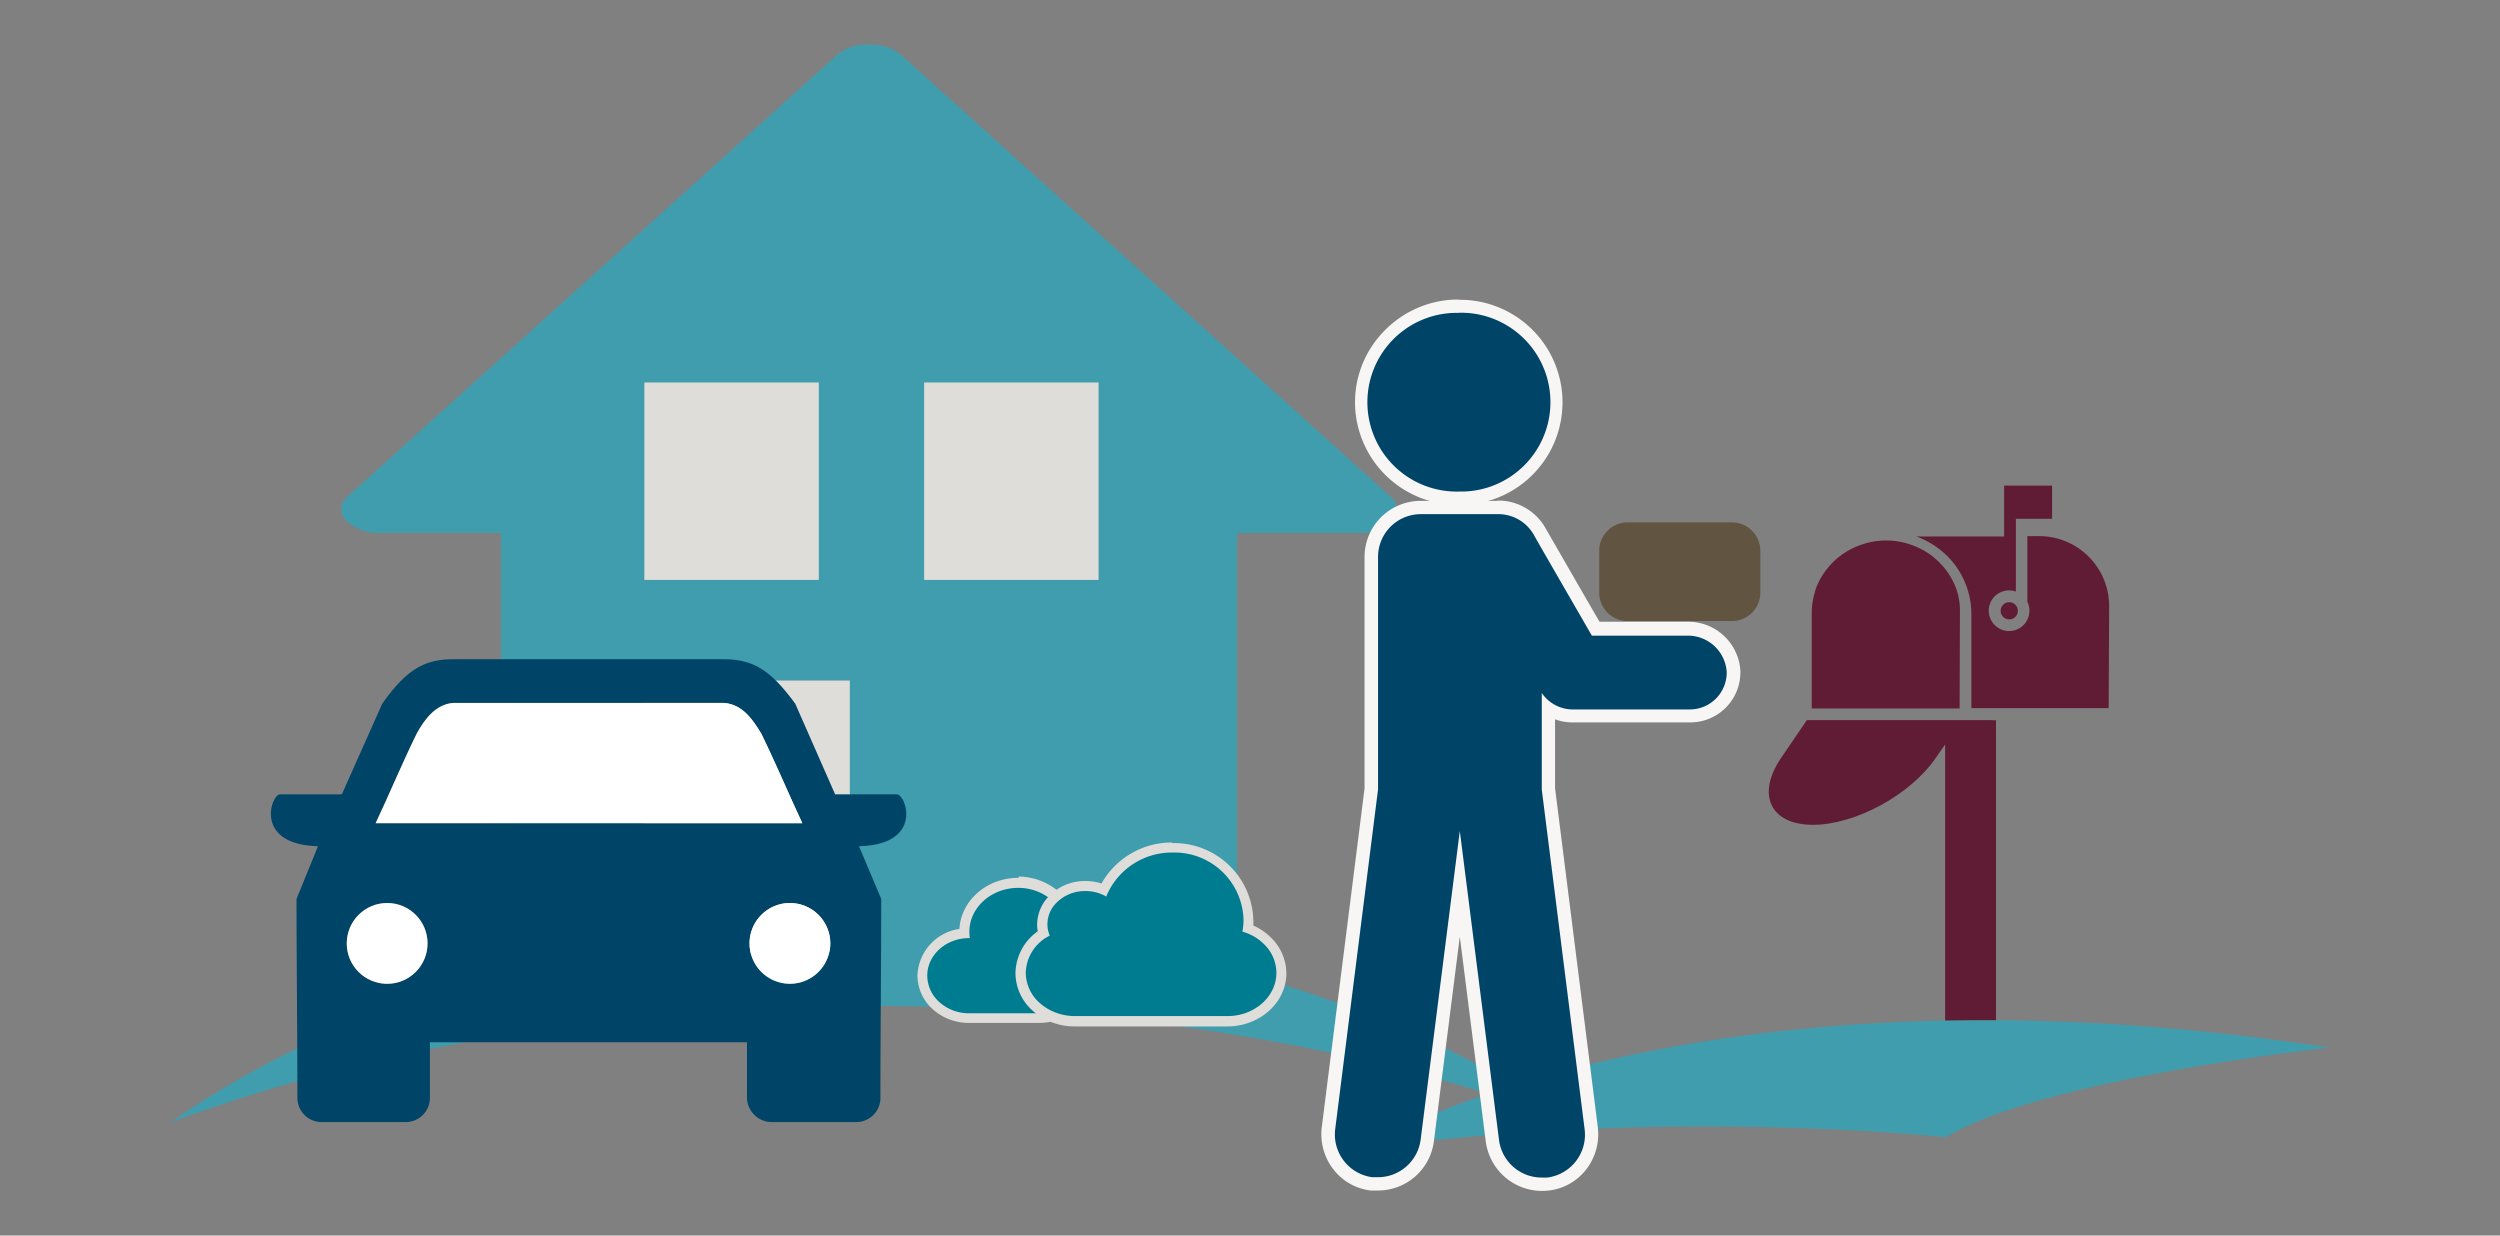 <svg id="Layer_1" data-name="Layer 1" xmlns="http://www.w3.org/2000/svg" viewBox="0 0 376.35 186"><rect x="0" y="0" width="376.35" height="186" fill="#808080" stroke="none"/><defs><style>.cls-1{fill:#611c35;}.cls-2{fill:#409dad;}.cls-3{fill:#007c91;}.cls-4{fill:#dfddd9;}.cls-5,.cls-8{fill:#004568;}.cls-5,.cls-6{fill-rule:evenodd;}.cls-6,.cls-7{fill:#fff;}.cls-9{fill:#f7f6f5;}.cls-10{fill:#615440;}</style></defs><path class="cls-1" d="M299.6,108.41H272l-3.86,5.67c-3.78,5.53-1.64,10.09,4.77,10.09s14.73-4.54,18.51-10.09l1.4-2v42.35h7.66v-46Z"/><path class="cls-1" d="M294.77,89.55h0a1.72,1.72,0,0,0-.14-.46c-.05-.16,0,0,0-.08-.1-.3-.21-.59-.33-.88l-.15-.33c-.07-.15-.14-.3-.22-.45l-.24-.44c-.06-.09-.12-.18-.17-.27a9,9,0,0,0-.56-.81c-.06-.08-.12-.17-.19-.25l-.34-.41-.36-.37-.21-.23a11.16,11.16,0,0,0-3.65-2.37,11.37,11.37,0,0,0-8.54,0A11.24,11.24,0,0,0,276,84.57a2.39,2.39,0,0,0-.22.23c-.12.12-.24.24-.35.37l-.34.41-.2.25a8.87,8.87,0,0,0-.55.81c-.06.09-.12.18-.17.27a3.75,3.75,0,0,0-.24.44c-.08.15-.15.3-.22.45l-.16.33c-.12.29-.22.58-.32.88v.08c-.05.16-.1.31-.14.46h0a10.83,10.83,0,0,0-.35,2.65v14.45H295l.05-14.45A10.32,10.32,0,0,0,294.77,89.55Z"/><path class="cls-1" d="M307.14,80.71H305.2v9.88a3.06,3.06,0,1,1-4.1-1.4,3.12,3.12,0,0,1,1.37-.31h0a3.74,3.74,0,0,1,1,.17V80.71h0V78.1h5.45v-5H301.7v7.66H288.49A13,13,0,0,1,293,83.57a12.35,12.35,0,0,1,3.77,8.84V106.6h20.67l.07-15.22a10.53,10.53,0,0,0-10.39-10.67h0Z"/><circle class="cls-1" cx="302.47" cy="91.95" r="1.3"/><path class="cls-2" d="M186.23,146.25v-66h18.2a7.15,7.15,0,0,0,5.07-1.78,2.41,2.41,0,0,0,.14-3.41,1.85,1.85,0,0,0-.14-.14L135.89,8.48a7,7,0,0,0-4.79-1.77h-.59a7,7,0,0,0-4.75,1.77L52.15,74.9A2.39,2.39,0,0,0,52,78.28l.17.17a7.12,7.12,0,0,0,5.06,1.78H75.42v66.09h.48c-19.3,5.17-36.43,13-50.23,22.66,29.48-11,66-17.55,105.5-17.55s76,6.52,105.5,17.55C222.82,159.23,205.62,151.42,186.23,146.25Z"/><path class="cls-3" d="M145.83,153.3a7.39,7.39,0,0,1-4.89-1.84,6.12,6.12,0,0,1-2.1-4.57,6.7,6.7,0,0,1,6.31-6.39v-.23c0-4.06,3.63-7.37,8.11-7.37a8.65,8.65,0,0,1,5.29,1.8l.62.48-.5.61a4.68,4.68,0,0,0-1.08,3,5,5,0,0,0,.13,1.09l.14.54-.48.29a6.38,6.38,0,0,0-3.07,5.34,6.17,6.17,0,0,0,2.18,4.67,7.1,7.1,0,0,0,1.59,1l2,1-2.21.44a8.26,8.26,0,0,1-1.49.14Z"/><path class="cls-4" d="M153.31,133.66a7.75,7.75,0,0,1,4.78,1.64h0A5.43,5.43,0,0,0,157,140a7.18,7.18,0,0,0-3.44,6,6.92,6.92,0,0,0,2.45,5.25,7.78,7.78,0,0,0,1.75,1.15,6.7,6.7,0,0,1-1.34.14H145.83a6.62,6.62,0,0,1-4.39-1.66,5.39,5.39,0,0,1-1.85-4c0-3.13,2.83-5.66,6.31-5.66h.1a7.45,7.45,0,0,1-.07-.95c0-3.65,3.3-6.61,7.36-6.61h.05m0-1.51h-.06c-4.72,0-8.6,3.41-8.85,7.69a7.38,7.38,0,0,0-6.32,7,6.92,6.92,0,0,0,2.37,5.15,8.11,8.11,0,0,0,5.38,2h10.58a8.92,8.92,0,0,0,1.63-.16l4.43-.87-4.06-2A7,7,0,0,1,157,150a5.45,5.45,0,0,1-1.92-4.12,5.62,5.62,0,0,1,2.72-4.68l.94-.57-.26-1.08a3.49,3.49,0,0,1-.11-.91,3.93,3.93,0,0,1,.88-2.48l1-1.2-1.19-1a9.36,9.36,0,0,0-5.71-2Z"/><path class="cls-3" d="M161.77,153.71a9,9,0,0,1-3.08-.54,8.3,8.3,0,0,1-2.64-1.56,6.88,6.88,0,0,1-2.43-5.17,7.17,7.17,0,0,1,3.45-5.95,4.86,4.86,0,0,1-.19-1.26,5.43,5.43,0,0,1,1.22-3.41,6.74,6.74,0,0,1,5.19-2.43h.12a7,7,0,0,1,2.77.55,11.36,11.36,0,0,1,10.23-6.36h.13A11.2,11.2,0,0,1,188,138.48a10.36,10.36,0,0,1-.08,1.25,8.14,8.14,0,0,1,3.41,2.37,6.74,6.74,0,0,1,1.61,4.33,6.83,6.83,0,0,1-2.41,5.18,8.59,8.59,0,0,1-5.7,2.1Z"/><path class="cls-4" d="M176.41,128.34h.12a10.4,10.4,0,0,1,10.67,10.14,9.56,9.56,0,0,1-.17,1.77,7.4,7.4,0,0,1,3.68,2.34,6,6,0,0,1,1.44,3.84c0,3.61-3.3,6.53-7.36,6.53h-23a8.1,8.1,0,0,1-2.8-.5,7.63,7.63,0,0,1-2.41-1.42,6.15,6.15,0,0,1-2.16-4.61,6.41,6.41,0,0,1,3.61-5.58,4.43,4.43,0,0,1-.35-1.64,4.56,4.56,0,0,1,1-2.91,6,6,0,0,1,4.6-2.16h.16a6.21,6.21,0,0,1,3.09.82,10.68,10.68,0,0,1,9.87-6.62m0-1.51A12.14,12.14,0,0,0,165.82,133a8,8,0,0,0-2.37-.37h-.16a7.48,7.48,0,0,0-5.76,2.7,6.15,6.15,0,0,0-1.4,3.87,5.55,5.55,0,0,0,.09,1,7.87,7.87,0,0,0-3.35,6.24v.06a7.61,7.61,0,0,0,2.69,5.74,8.72,8.72,0,0,0,2.88,1.69,9.58,9.58,0,0,0,3.31.59h23c4.92,0,8.9-3.61,8.9-8a7.55,7.55,0,0,0-1.8-4.82,8.9,8.9,0,0,0-3.17-2.37v-.75a11.94,11.94,0,0,0-12.18-11.66Z"/><path class="cls-4" d="M127.93,143.16c-10.52.11-20.94.68-31,1.7V102.45h31Z"/><path class="cls-2" d="M204.53,173.06S253.4,142.8,350.68,157.7c0,0-43.28,4.65-57.71,13.5C293,171.2,250.15,166.54,204.53,173.06Z"/><path class="cls-5" d="M56.55,123.92c2-4.22,3.84-8.68,6.2-13.52,1.24-2.23,2.85-4.34,5.45-4.58H109c2.73.24,4.22,2.35,5.58,4.58,2.36,4.84,4.22,9.3,6.2,13.52ZM68.2,99.24c-4.34,0-7.07,1.62-10.66,6.7l-6.08,13.64h-9.3c-1.36,0-4,7.56,5.71,7.81l-3.23,7.93c0,9.92.13,20,.13,29.88a3.65,3.65,0,0,0,3.58,3.72H61a3.65,3.65,0,0,0,3.72-3.58V156.9h47.73v8.3a3.74,3.74,0,0,0,3.72,3.72h12.65a3.65,3.65,0,0,0,3.72-3.58v-.14c0-9.92.12-20,.12-29.88l-3.35-7.93c9.8-.25,7.07-7.81,5.71-7.81h-9.3l-6-13.64c-3.72-5.08-6.33-6.7-10.79-6.7Zm50.71,36.7A6.08,6.08,0,1,0,125,142h0A6.09,6.09,0,0,0,118.91,135.94Zm-60.63,0A6.08,6.08,0,1,1,52.21,142v0A6.1,6.1,0,0,1,58.28,135.94Z"/><path class="cls-6" d="M56.55,123.92c2-4.22,3.84-8.68,6.2-13.52,1.24-2.23,2.85-4.34,5.45-4.58H109c2.73.24,4.22,2.35,5.58,4.58,2.36,4.84,4.22,9.3,6.2,13.52Z"/><circle class="cls-7" cx="118.91" cy="142.02" r="6.08"/><circle class="cls-7" cx="58.28" cy="142.02" r="6.08"/><path class="cls-8" d="M219.6,75a14.48,14.48,0,0,1-14.54-13.79,14.27,14.27,0,0,1,3.81-10.4A14.58,14.58,0,0,1,219,46.1h.67a14.45,14.45,0,1,1,.6,28.9Z"/><path class="cls-9" d="M219.65,47.08A13.46,13.46,0,1,1,220.23,74h-.63a13.45,13.45,0,0,1-.6-26.9h.63m0-2h-.72a15.54,15.54,0,0,0-10.79,5A15.29,15.29,0,0,0,204,61.22,15.48,15.48,0,0,0,219.6,76h.72a15.44,15.44,0,0,0-.67-30.87Z"/><path class="cls-8" d="M232.15,178.3a7.49,7.49,0,0,1-7.49-6.56l-4.9-38.66-4.91,38.67a7.47,7.47,0,0,1-7.43,6.5h-.94a7.24,7.24,0,0,1-5-2.83,7.65,7.65,0,0,1-1.52-5.54l6.44-51.11V83.84a7.45,7.45,0,0,1,7.44-7.44h11.52a7.16,7.16,0,0,1,6.49,3.79c1.09,1.93,7,12.07,8.35,14.45h14a6.83,6.83,0,0,1,6.76,6.44,6.57,6.57,0,0,1-6.47,6.67H236.63a6.28,6.28,0,0,1-3.53-1.11v12.12l6.44,51.1a7.5,7.5,0,0,1-6.5,8.38A6.54,6.54,0,0,1,232.15,178.3Z"/><path class="cls-9" d="M225.38,77.4A6.16,6.16,0,0,1,231,80.69c1.23,2.19,8.64,15,8.64,15h14.54a5.85,5.85,0,0,1,5.76,5.49,5.56,5.56,0,0,1-5.5,5.62H236.63a5.68,5.68,0,0,1-4.53-2.47v14.54L238.55,170a6.5,6.5,0,0,1-5.62,7.27,6.81,6.81,0,0,1-.78,0,6.48,6.48,0,0,1-6.49-5.67l-5.9-46.5-5.9,46.5a6.5,6.5,0,0,1-6.44,5.62h-.83A6.49,6.49,0,0,1,201,170l6.45-51.16v-35a6.44,6.44,0,0,1,6.44-6.44h11.52m0-2H213.86a8.45,8.45,0,0,0-8.44,8.44v34.85l-6.44,51A8.66,8.66,0,0,0,200.7,176a8.3,8.3,0,0,0,5.66,3.22h1.06a8.48,8.48,0,0,0,8.43-7.37L219.76,141l3.91,30.86a8.55,8.55,0,0,0,9.49,7.36,8.3,8.3,0,0,0,5.66-3.22,8.66,8.66,0,0,0,1.72-6.27l-6.44-51.06V108.28a7,7,0,0,0,2.53.47h17.69A7.55,7.55,0,0,0,262,101.3V101a7.86,7.86,0,0,0-7.76-7.4H240.8c-1.77-3-7-12.13-8.05-13.93a8.15,8.15,0,0,0-7.37-4.31Z"/><path class="cls-10" d="M260.77,78.64H245a4.27,4.27,0,0,0-4.25,4.25v6.35A4.27,4.27,0,0,0,245,93.49h15.77A4.27,4.27,0,0,0,265,89.24V82.89A4.27,4.27,0,0,0,260.77,78.64Z"/><rect class="cls-4" x="97" y="57.58" width="26.26" height="29.72"/><rect class="cls-4" x="139.12" y="57.58" width="26.26" height="29.72"/></svg>